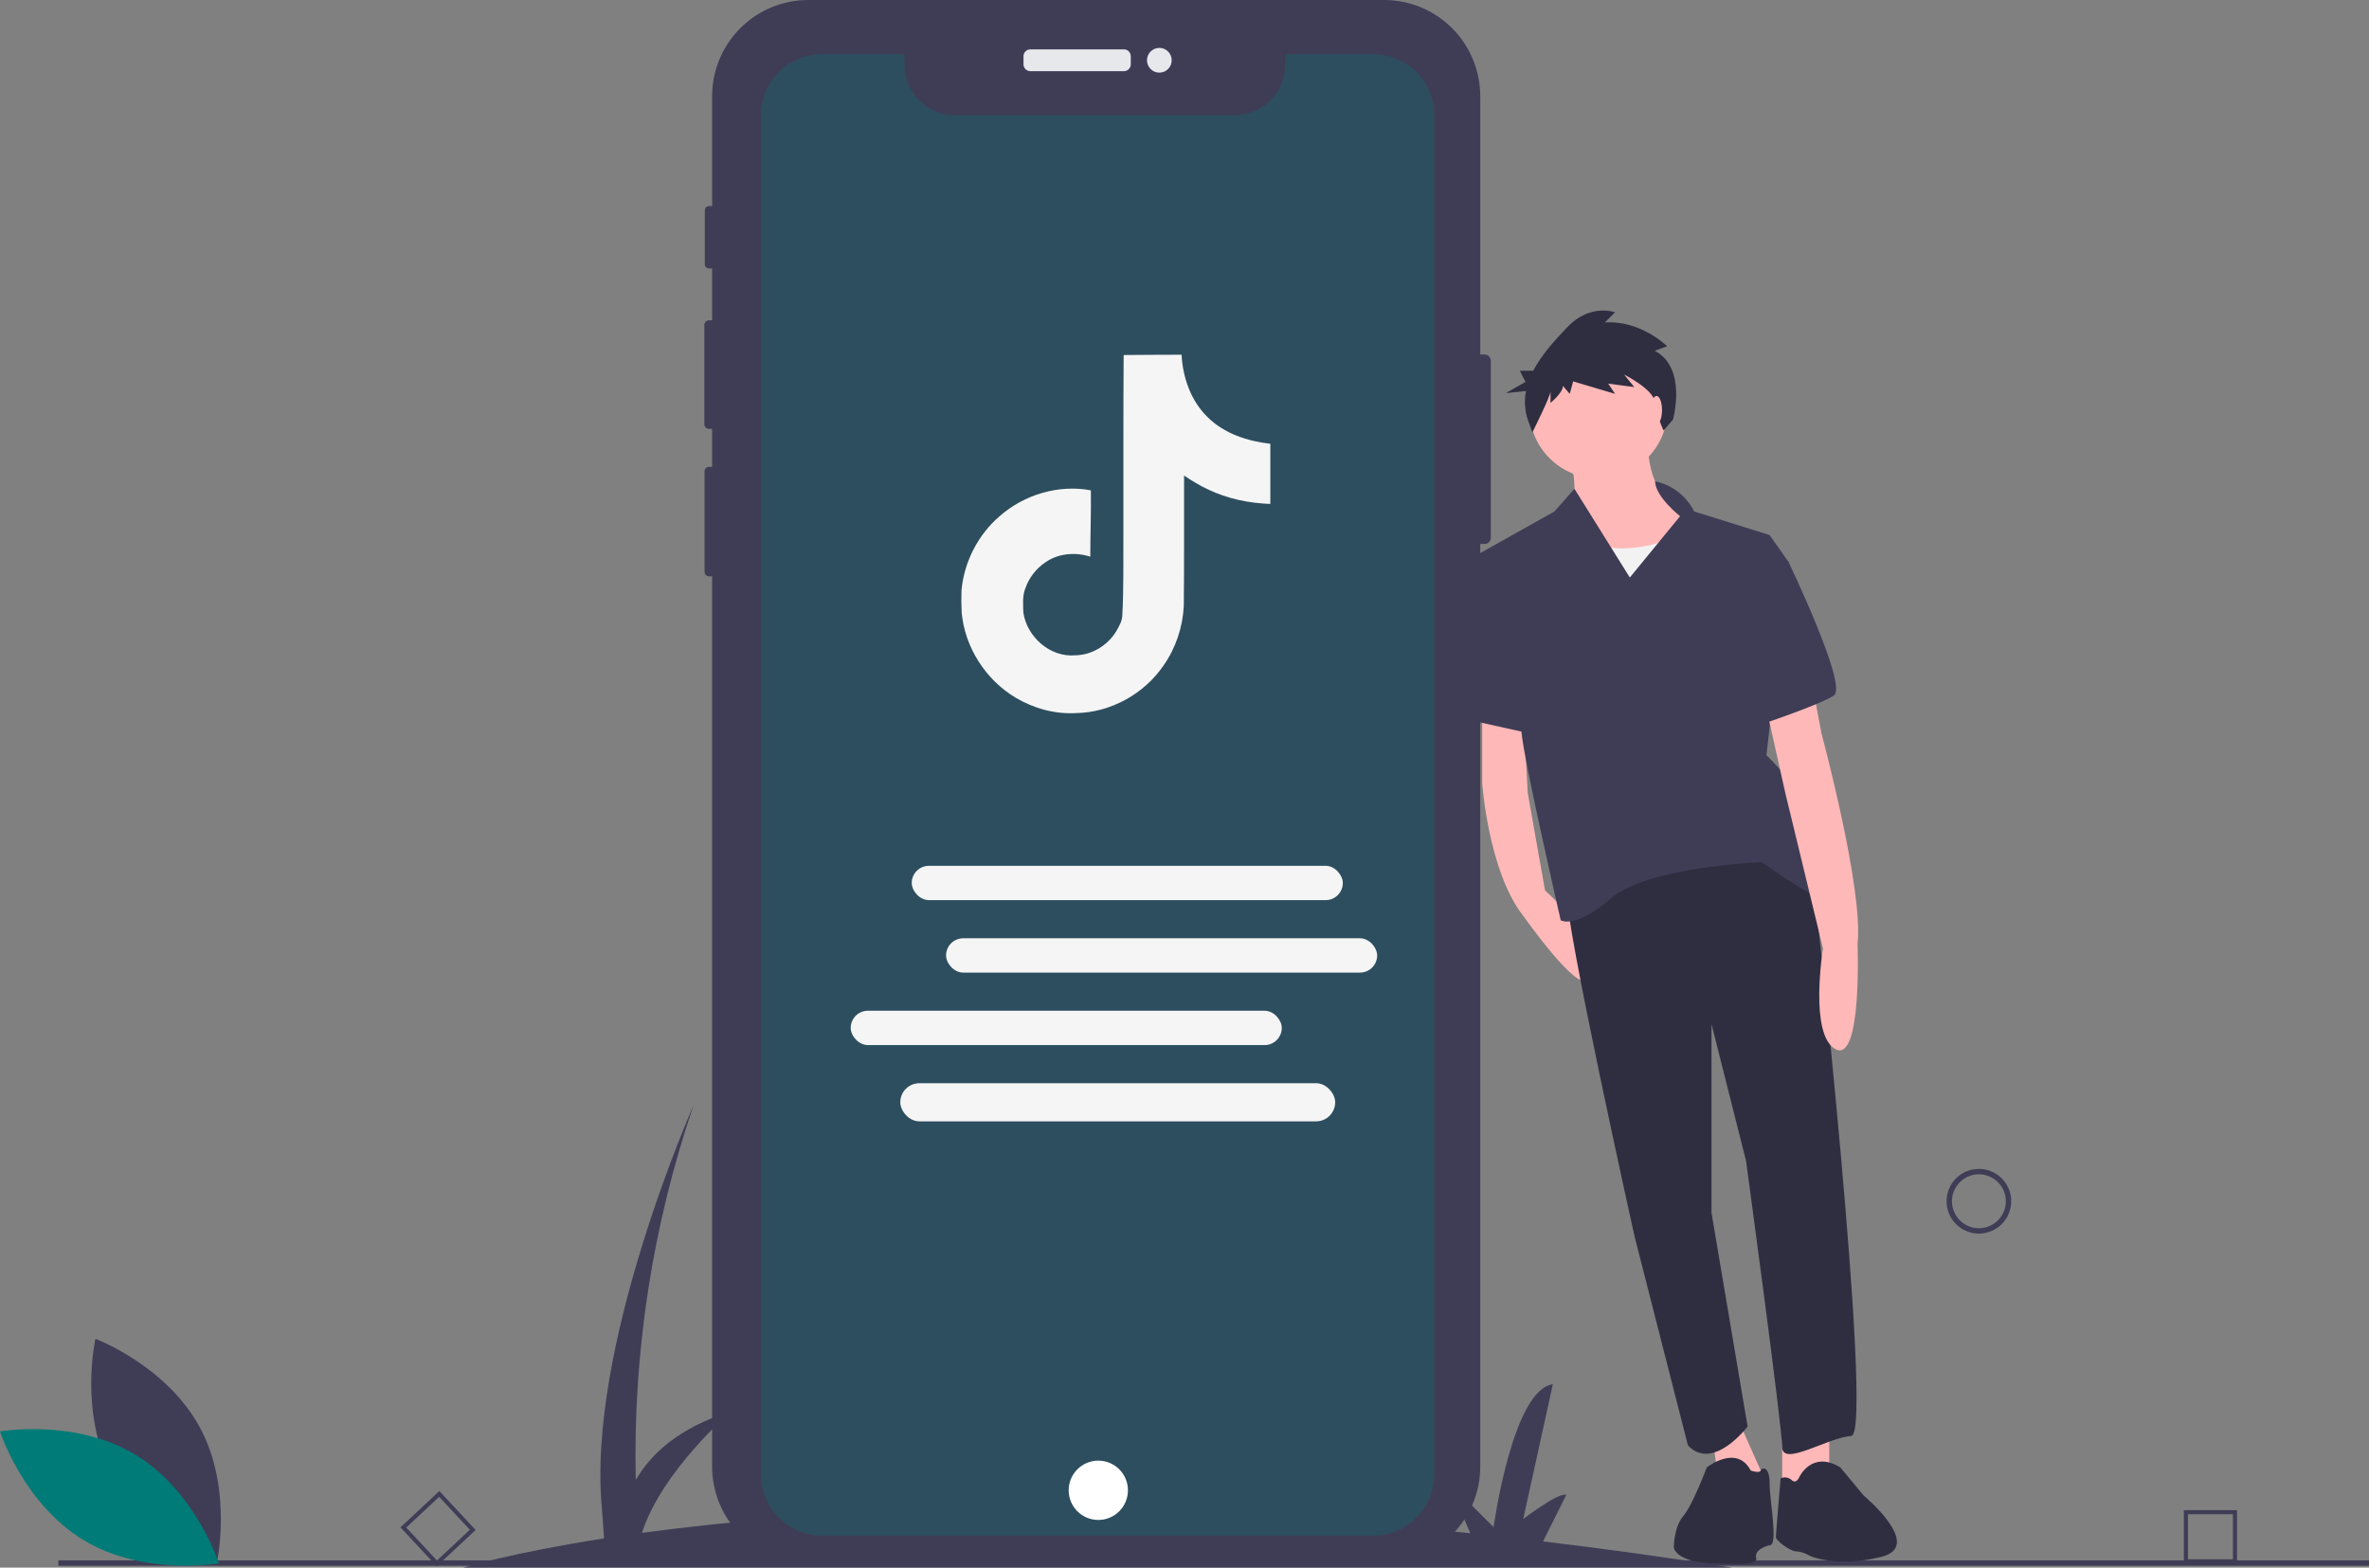<svg width="621" height="411" viewBox="0 0 621 411" fill="none" xmlns="http://www.w3.org/2000/svg">
<rect x="0" y="0" width="621" height="411" fill="#808080" stroke="none"/>
<path d="M454.011 411C436.841 408.309 420.332 406.019 404.485 404.132L410.587 391.912C408.469 391.205 399.29 398.274 399.29 398.274L407.057 362.926C396.466 364.34 391.523 400.395 391.523 400.395L379.52 388.377L385.428 401.984C336.934 396.882 295.087 395.29 259.911 395.655L265.134 385.195C263.016 384.488 253.837 391.558 253.837 391.558L261.604 356.209C251.013 357.623 246.07 393.679 246.07 393.679L234.067 381.661L240.325 396.073C216.229 396.774 192.186 398.712 168.288 401.881C173.5 385.624 191.702 369.995 191.702 369.995C177.707 374.355 170.426 381.457 166.657 388.041C165.895 354.641 171.027 321.368 181.816 289.754C181.816 289.754 153.573 353.382 157.81 395.8L158.347 403.335C133.776 407.173 121.446 411 121.446 411H454.011Z" fill="#3F3D56"/>
<path d="M518.74 323.431C517.064 323.431 515.426 322.934 514.032 322.001C512.639 321.069 511.553 319.744 510.912 318.194C510.27 316.644 510.102 314.938 510.429 313.292C510.756 311.647 511.563 310.135 512.748 308.949C513.933 307.762 515.443 306.954 517.087 306.627C518.73 306.299 520.434 306.467 521.982 307.109C523.53 307.752 524.854 308.839 525.785 310.234C526.716 311.629 527.213 313.269 527.213 314.947C527.21 317.197 526.317 319.353 524.728 320.943C523.14 322.534 520.986 323.429 518.74 323.431ZM518.74 307.878C517.343 307.878 515.978 308.292 514.817 309.069C513.656 309.846 512.751 310.95 512.216 312.242C511.682 313.534 511.542 314.955 511.814 316.327C512.087 317.698 512.759 318.958 513.747 319.947C514.734 320.935 515.992 321.609 517.362 321.881C518.732 322.154 520.151 322.014 521.442 321.479C522.732 320.944 523.835 320.038 524.61 318.875C525.386 317.713 525.8 316.346 525.8 314.947C525.798 313.073 525.054 311.276 523.73 309.951C522.406 308.625 520.612 307.88 518.74 307.878Z" fill="#3F3D56"/>
<path d="M586.402 409.887H572.463V395.93H586.402V409.887ZM573.535 408.813H585.33V397.004H573.535V408.813Z" fill="#3F3D56"/>
<path d="M114.487 410.651L104.979 400.445L115.173 390.925L124.68 401.131L114.487 410.651ZM106.495 400.497L114.54 409.133L123.165 401.078L115.12 392.442L106.495 400.497Z" fill="#3F3D56"/>
<path d="M621 409.099H15.303V410.513H621V409.099Z" fill="#3F3D56"/>
<path d="M390.799 94.565V140.999C390.798 141.428 390.627 141.839 390.324 142.142C390.021 142.446 389.611 142.617 389.182 142.618H388.032V384.509C388.031 391.203 385.375 397.622 380.648 402.356C375.921 407.089 369.51 409.748 362.824 409.748H211.871C208.561 409.748 205.284 409.095 202.226 407.826C199.168 406.558 196.39 404.698 194.05 402.355C191.71 400.011 189.854 397.229 188.588 394.167C187.321 391.105 186.67 387.823 186.671 384.509V151.102H185.838C185.535 151.102 185.245 150.983 185.031 150.769C184.816 150.556 184.695 150.266 184.694 149.963V123.537C184.694 123.386 184.723 123.237 184.781 123.098C184.838 122.959 184.922 122.833 185.029 122.727C185.135 122.62 185.261 122.536 185.4 122.479C185.539 122.421 185.687 122.391 185.838 122.391H186.671V112.437H185.83C185.513 112.436 185.209 112.309 184.986 112.083C184.762 111.858 184.637 111.553 184.637 111.235V85.169C184.638 84.853 184.764 84.549 184.988 84.325C185.211 84.101 185.514 83.975 185.83 83.974H186.671V70.386H185.816C185.677 70.387 185.539 70.359 185.411 70.306C185.282 70.253 185.165 70.175 185.067 70.076C184.969 69.978 184.891 69.861 184.837 69.732C184.784 69.603 184.757 69.465 184.757 69.326V55.102C184.757 54.819 184.868 54.549 185.066 54.349C185.265 54.148 185.535 54.035 185.816 54.034H186.671V25.232C186.671 18.54 189.326 12.122 194.052 7.391C198.778 2.659 205.187 0 211.871 1.5259e-05H362.824C369.508 -1.49937e-05 375.919 2.658 380.646 7.39C385.373 12.121 388.03 18.539 388.031 25.232V92.946H389.182C389.611 92.947 390.021 93.118 390.324 93.421C390.627 93.725 390.798 94.136 390.799 94.565Z" fill="#3F3D56"/>
<path d="M294.62 12.942H270.091C269.1 12.942 268.296 13.747 268.296 14.739V16.862C268.296 17.855 269.1 18.659 270.091 18.659H294.62C295.612 18.659 296.415 17.855 296.415 16.862V14.739C296.415 13.747 295.612 12.942 294.62 12.942Z" fill="#E6E8EC"/>
<path d="M303.905 19.044C305.694 19.044 307.144 17.592 307.144 15.801C307.144 14.01 305.694 12.558 303.905 12.558C302.116 12.558 300.667 14.01 300.667 15.801C300.667 17.592 302.116 19.044 303.905 19.044Z" fill="#E6E8EC"/>
<path d="M375.961 30.224V386.602C375.963 388.919 375.462 391.209 374.491 393.313C373.521 395.416 372.104 397.283 370.341 398.783C367.447 401.253 363.77 402.609 359.968 402.608H215.468C212.897 402.612 210.363 401.994 208.083 400.805C207.547 400.531 207.028 400.224 206.529 399.886C204.358 398.419 202.579 396.441 201.349 394.125C200.119 391.808 199.476 389.225 199.476 386.602V30.224C199.475 28.121 199.889 26.038 200.693 24.096C201.496 22.153 202.674 20.387 204.16 18.9C205.645 17.413 207.408 16.234 209.348 15.429C211.288 14.625 213.368 14.21 215.468 14.211H237.096V16.989C237.096 20.486 238.483 23.84 240.953 26.312C243.422 28.785 246.772 30.174 250.264 30.174H323.753C327.246 30.174 330.595 28.785 333.065 26.312C335.534 23.84 336.922 20.486 336.922 16.989V14.211H359.968C362.069 14.21 364.149 14.624 366.089 15.428C368.03 16.233 369.793 17.412 371.278 18.899C372.764 20.386 373.942 22.152 374.745 24.095C375.549 26.038 375.962 28.12 375.961 30.224Z" fill="#007B77" fill-opacity="0.29"/>
<path d="M388.536 184.803V205.413C388.536 205.413 390.182 228.497 399.239 240.039C399.239 240.039 414.06 261.061 416.119 256.527L413.583 241.599L405.003 233.443L400.475 207.887L399.239 184.803H388.536Z" fill="#FFB8B8"/>
<path d="M479.518 371.12V386.371L467.168 390.906V373.181L479.518 371.12Z" fill="#FFB8B8"/>
<path d="M454.405 369.471L462.639 388.02L451.112 392.967L448.642 374.83L454.405 369.471Z" fill="#FFB8B8"/>
<path d="M474.99 227.26C474.99 227.26 491.457 376.066 485.282 376.479C479.106 376.891 467.168 384.723 467.168 379.364C467.168 374.005 457.699 304.343 457.699 304.343L448.642 268.481V317.945L458.11 374.005C458.11 374.005 449.053 385.959 442.466 378.952L428.469 324.129C428.469 324.129 409.943 240.863 410.767 234.268C410.767 234.268 453.17 197.994 474.99 227.26Z" fill="#2F2E41"/>
<path d="M471.696 387.196C471.696 387.196 474.99 380.188 482.4 384.723L488.575 392.143C488.575 392.143 504.496 405.344 493.199 408.172C481.555 411.087 474.578 407.986 474.578 407.986C474.578 407.986 472.52 406.749 470.873 406.749C469.226 406.749 465.521 403.864 465.521 403.04C465.521 402.215 466.756 387.608 466.756 387.608C467.223 387.381 467.746 387.298 468.26 387.372C468.774 387.445 469.254 387.671 469.638 388.02C470.873 389.257 471.696 387.196 471.696 387.196Z" fill="#2F2E41"/>
<path d="M447.407 384.723C447.407 384.723 455.229 378.54 458.934 385.547C458.934 385.547 461.267 386.372 461.541 385.547C461.816 384.723 463.874 384.311 463.874 388.845C463.874 393.379 466.11 404.688 464.051 405.101C461.993 405.513 459.935 406.749 460.346 408.398C460.758 410.047 458.111 410.279 448.642 409.867C439.173 409.455 438.761 405.745 438.761 405.745C438.761 405.745 438.761 400.387 441.232 397.501C443.702 394.616 447.407 384.723 447.407 384.723Z" fill="#2F2E41"/>
<path d="M432.174 114.728C432.174 114.728 430.116 129.98 443.29 135.338C456.464 140.697 414.06 158.422 409.943 148.117C405.827 137.812 410.767 134.514 410.767 134.514C410.767 134.514 414.884 130.392 411.178 119.262L432.174 114.728Z" fill="#FFB8B8"/>
<path d="M419 125.445C429.005 125.445 437.115 117.325 437.115 107.308C437.115 97.292 429.005 89.171 419 89.171C408.996 89.171 400.886 97.292 400.886 107.308C400.886 117.325 408.996 125.445 419 125.445Z" fill="#FFB8B8"/>
<path d="M439.996 140.285C439.996 140.285 427.646 146.88 415.707 141.934C403.768 136.987 404.18 158.422 404.18 158.422L410.355 174.498L453.17 170.376L450.289 145.644L439.996 140.285Z" fill="#F2F2F2"/>
<path d="M433.86 126.181C436.053 126.646 438.113 127.6 439.888 128.971C441.663 130.343 443.107 132.096 444.113 134.102L463.874 140.285L468.814 147.292L463.051 197.994C463.051 197.994 473.755 208.299 473.755 214.07C473.755 219.841 486.929 239.626 480.342 237.153C473.755 234.68 461.816 226.024 461.816 226.024C461.816 226.024 431.763 227.26 422.294 235.504C412.825 243.748 409.12 241.275 409.12 241.275C409.12 241.275 399.239 198.406 398.828 191.811C398.416 185.215 386.889 145.644 386.889 145.644L407.473 134.102L412.716 128.145L427.234 151.414L440.408 135.338C440.408 135.338 433.899 130.213 433.86 126.181Z" fill="#3F3D56"/>
<path d="M474.99 179.032L477.46 192.223C477.46 192.223 488.575 233.443 486.929 247.458C486.929 247.458 488.164 278.786 481.165 275.076C474.166 271.366 477.872 248.695 477.872 248.695L467.991 207.887L462.639 183.979L474.99 179.032Z" fill="#FFB8B8"/>
<path d="M464.698 144.819L468.814 147.292C468.814 147.292 484.458 179.857 480.753 182.33C477.048 184.803 460.992 190.162 460.992 190.162L464.698 144.819Z" fill="#3F3D56"/>
<path d="M396.769 145.644L387.095 145.437L384.831 149.353L387.712 189.338L402.533 192.635L396.769 145.644Z" fill="#3F3D56"/>
<path d="M433.751 91.969L437.016 90.78C437.016 90.78 430.189 83.945 420.691 84.54L423.363 81.865C423.363 81.865 416.833 79.487 410.896 85.728C407.776 89.009 404.165 92.865 401.914 97.209H398.418L399.877 100.132L394.769 103.054L400.012 102.529C399.515 105.052 399.686 107.661 400.508 110.098L401.695 113.367C401.695 113.367 406.444 103.857 406.444 102.668V105.64C406.444 105.64 409.709 102.965 409.709 101.182L411.49 103.262L412.38 99.993L423.363 103.262L421.582 100.588L428.408 101.479L425.737 98.21C425.737 98.21 433.454 102.074 433.751 105.343C434.048 108.612 436.085 112.873 436.085 112.873L438.556 109.988C438.556 109.988 442.359 96.427 433.751 91.969Z" fill="#2F2E41"/>
<path d="M434.233 111.224C435.029 111.224 435.674 109.563 435.674 107.515C435.674 105.466 435.029 103.805 434.233 103.805C433.437 103.805 432.792 105.466 432.792 107.515C432.792 109.563 433.437 111.224 434.233 111.224Z" fill="#FFB8B8"/>
<path d="M29.397 386.727C38.173 403.022 56.797 410.017 56.797 410.017C56.797 410.017 61.194 390.592 52.419 374.297C43.643 358.002 25.018 351.007 25.018 351.007C25.018 351.007 20.622 370.432 29.397 386.727Z" fill="#3F3D56"/>
<path d="M35.429 381.366C51.272 390.91 57.374 409.866 57.374 409.866C57.374 409.866 37.788 413.35 21.945 403.806C6.102 394.262 0 375.305 0 375.305C0 375.305 19.585 371.822 35.429 381.366Z" fill="#007B77"/>
<path d="M287.905 398.504C292.195 398.504 295.672 395.022 295.672 390.727C295.672 386.432 292.195 382.951 287.905 382.951C283.616 382.951 280.138 386.432 280.138 390.727C280.138 395.022 283.616 398.504 287.905 398.504Z" fill="white"/>
<rect x="239" y="227" width="113" height="9" rx="4.5" fill="#F5F5F5"/>
<rect x="248" y="246" width="113" height="9" rx="4.5" fill="#F5F5F5"/>
<rect x="223" y="265" width="113" height="9" rx="4.5" fill="#F5F5F5"/>
<rect x="236" y="284" width="114" height="10" rx="5" fill="#F5F5F5"/>
<path d="M294.547 93.079C299.631 93 304.686 93.047 309.735 93C310.041 98.996 312.18 105.103 316.532 109.342C320.877 113.687 327.021 115.676 333 116.348V132.121C327.397 131.936 321.768 130.761 316.684 128.328C314.47 127.318 312.407 126.016 310.388 124.686C310.361 136.131 310.434 147.561 310.315 158.959C310.012 164.435 308.22 169.884 305.062 174.397C299.98 181.908 291.161 186.805 282.103 186.958C276.546 187.278 270.996 185.751 266.261 182.936C258.415 178.271 252.894 169.732 252.09 160.566C251.988 158.625 251.973 156.68 252.043 154.738C252.742 147.285 256.399 140.155 262.075 135.305C268.508 129.656 277.52 126.965 285.957 128.557C286.036 134.359 285.806 140.155 285.806 145.957C281.951 144.7 277.447 145.052 274.079 147.411C271.614 149.048 269.752 151.456 268.779 154.265C267.975 156.251 268.205 158.457 268.251 160.566C269.175 166.994 275.305 172.396 281.849 171.811C286.187 171.764 290.345 169.226 292.606 165.51C293.337 164.209 294.156 162.878 294.2 161.348C294.581 154.341 294.43 147.364 294.477 140.358C294.509 124.568 294.43 108.822 294.549 93.082L294.547 93.079Z" fill="#F5F5F5"/>
</svg>
